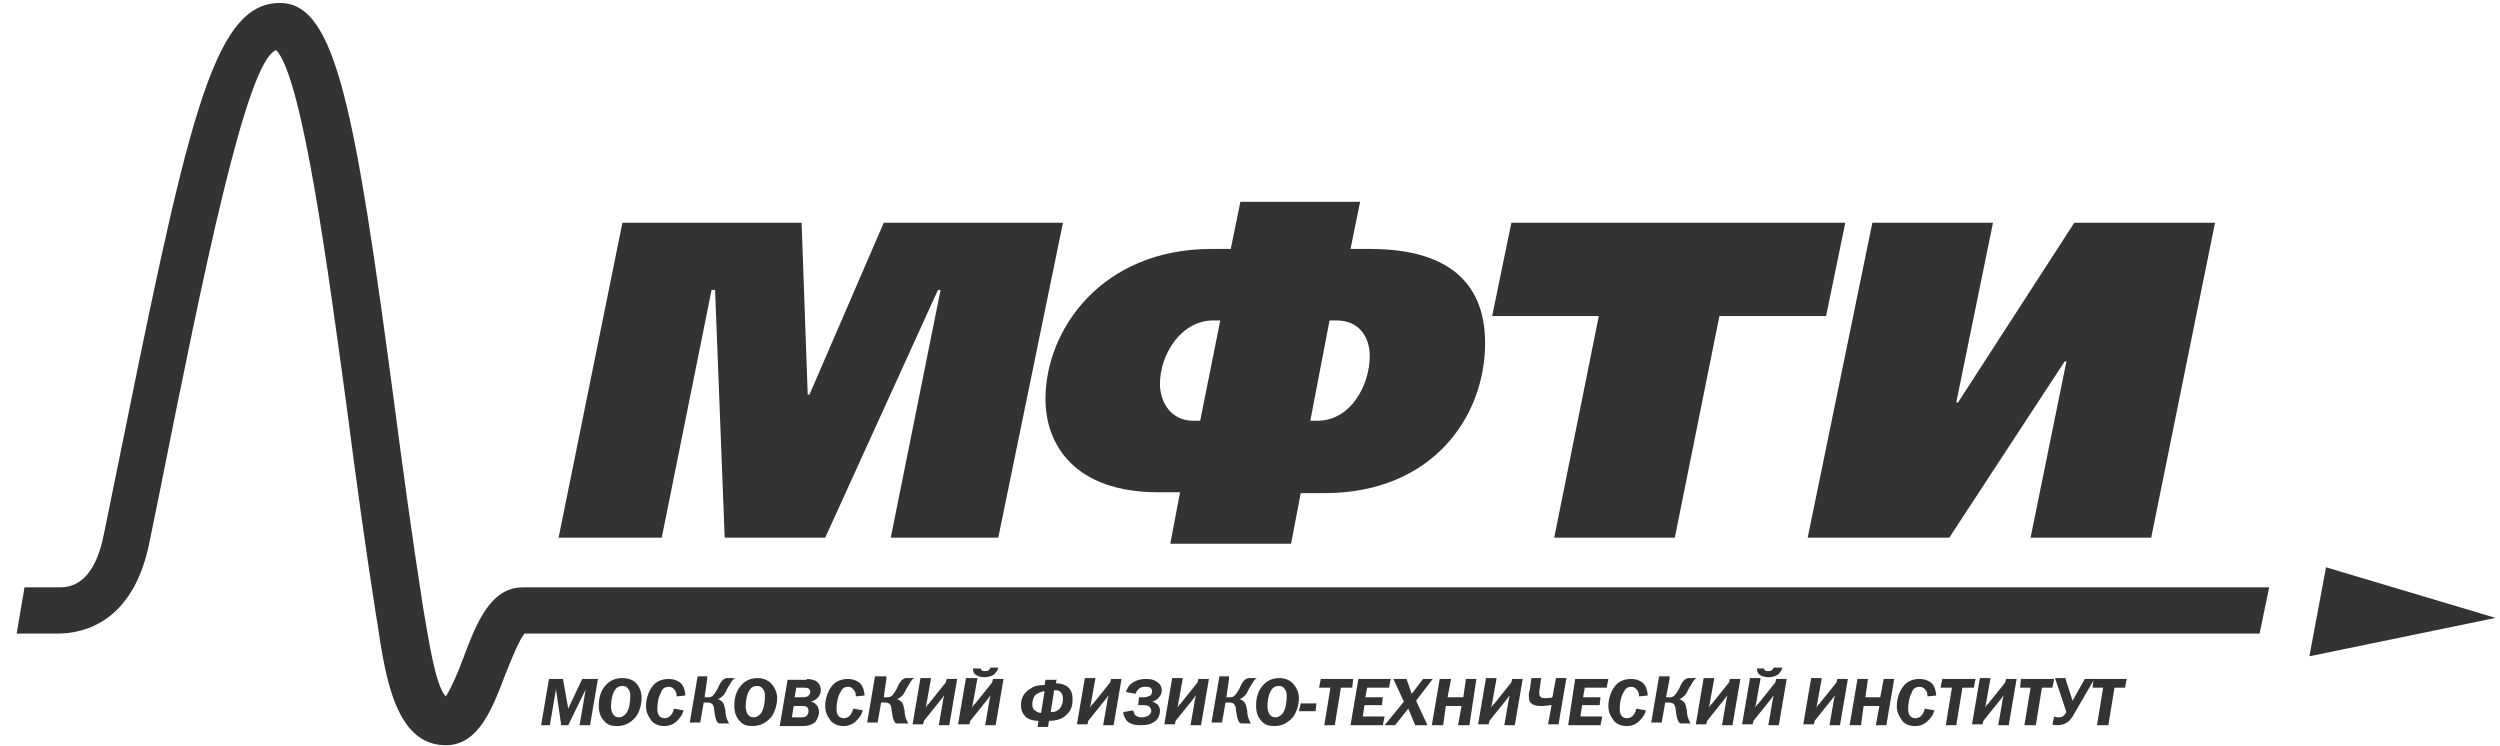 <svg width="201" height="60" viewBox="0 0 201 60" fill="none" xmlns="http://www.w3.org/2000/svg">
<path d="M50.042 17.91H64.449L64.941 31.725H65.082L71.055 17.91H85.462L80.261 43.226H71.618L75.623 23.31H75.412L66.347 43.226H58.265L57.492 23.31H57.211L53.205 43.226H44.912L50.042 17.91Z" fill="#333333"/>
<path d="M94.104 43.646L94.877 39.579H93.121C86.444 39.579 84.055 35.792 84.055 32.075C84.055 26.535 88.552 20.014 97.407 20.014H98.953L99.727 16.227H109.355L108.581 20.014H110.128C113.712 20.014 119.404 20.855 119.404 27.587C119.404 33.478 115.188 39.649 106.473 39.649H104.576L103.803 43.716H94.104V43.646ZM98.11 25.764H97.548C94.948 25.764 93.261 28.499 93.261 30.883C93.261 32.356 94.175 33.829 95.932 33.829H96.494L98.11 25.764ZM105.349 33.829H105.911C108.652 33.829 110.128 30.883 110.128 28.639C110.128 27.026 109.214 25.764 107.457 25.764H106.895L105.349 33.829Z" fill="#333333"/>
<path d="M148.361 17.91L146.815 25.414H138.241L134.657 43.226H124.959L128.543 25.414H119.969L121.515 17.91H148.361Z" fill="#333333"/>
<path d="M160.237 17.91L157.285 32.356H157.426L166.772 17.91H178.088L172.956 43.226H163.259L166.14 29.06H165.999L156.723 43.226H145.338L150.538 17.91H160.237Z" fill="#333333"/>
<path d="M185.676 52.764L187.011 45.611L200.644 49.679L185.676 52.764Z" fill="#333333"/>
<path d="M182.442 47.224H42.028C39.428 47.224 38.304 50.099 37.25 52.904C36.898 53.886 36.266 55.359 35.844 55.99C35.001 55.148 34.438 51.221 34.157 49.678L34.017 48.837C33.173 43.437 32.401 37.827 31.698 32.427C28.535 8.654 26.989 0.309 22.562 0.239C17.01 0.169 15.042 9.986 9.139 39.089L8.366 42.876C7.522 47.224 5.484 47.224 4.641 47.224H1.97L1.338 50.941H4.641C6.82 50.941 10.755 49.959 12.02 43.577L12.793 39.79C16.377 21.838 19.821 4.867 22.21 4.026C24.319 6.27 26.357 21.557 27.903 32.918C28.605 38.388 29.378 43.998 30.222 49.398L30.362 50.239C30.995 54.517 31.838 59.917 35.844 59.917C38.444 59.917 39.569 57.042 40.623 54.237C41.044 53.185 41.747 51.432 42.169 50.941H181.669L182.442 47.224Z" fill="#333333"/>
<path d="M45.263 54.588L45.685 56.972L46.809 54.588H48.074L47.441 58.305H46.598L47.09 55.429L45.685 58.305H45.122L44.7 55.429L44.209 58.305H43.506L44.138 54.588H45.263Z" fill="#333333"/>
<path d="M51.094 54.868C51.305 55.079 51.586 55.499 51.586 56.131C51.586 56.692 51.375 57.323 51.094 57.673C50.883 57.884 50.462 58.375 49.618 58.375C49.197 58.375 48.845 58.304 48.564 57.954C48.283 57.673 48.143 57.252 48.143 56.762C48.143 56.271 48.213 55.569 48.775 55.009C49.126 54.658 49.548 54.518 50.04 54.518C50.392 54.518 50.743 54.588 51.094 54.868ZM49.267 57.393C49.408 57.603 49.548 57.673 49.759 57.673C49.97 57.673 50.11 57.603 50.321 57.393C50.602 57.042 50.673 56.411 50.673 55.99C50.673 55.85 50.673 55.569 50.532 55.429C50.462 55.289 50.321 55.149 50.04 55.149C49.829 55.149 49.618 55.219 49.478 55.429C49.197 55.78 49.126 56.411 49.126 56.832C49.126 57.042 49.197 57.253 49.267 57.393Z" fill="#333333"/>
<path d="M54.397 55.99C54.397 55.85 54.397 55.64 54.257 55.499C54.116 55.289 53.975 55.219 53.765 55.219C53.413 55.219 53.203 55.429 53.132 55.71C52.921 56.061 52.851 56.622 52.851 56.972C52.851 57.112 52.851 57.393 52.992 57.533C53.062 57.674 53.273 57.744 53.413 57.744C53.694 57.744 54.046 57.603 54.187 56.972L54.959 57.112C54.889 57.323 54.819 57.533 54.678 57.674C54.327 58.164 53.905 58.375 53.413 58.375C52.851 58.375 52.429 58.094 52.289 57.814C52.078 57.533 51.938 57.183 51.938 56.762C51.938 56.201 52.148 55.57 52.429 55.219C52.711 54.798 53.203 54.588 53.765 54.588C54.257 54.588 54.608 54.798 54.749 54.939C54.959 55.149 55.1 55.57 55.1 55.92L54.397 55.99Z" fill="#333333"/>
<path d="M56.861 54.587L56.65 56.06H56.931C57.212 56.06 57.352 55.99 57.704 55.359C57.845 55.008 57.985 54.798 58.126 54.657C58.266 54.587 58.336 54.517 58.407 54.517H59.109C58.969 54.587 58.899 54.657 58.688 55.008C58.477 55.359 58.477 55.359 58.336 55.639C58.196 55.92 58.055 55.99 57.985 56.06C57.915 56.13 57.774 56.2 57.704 56.2C57.915 56.27 58.055 56.411 58.126 56.481C58.196 56.621 58.266 56.761 58.266 56.902C58.336 57.112 58.336 57.252 58.336 57.392C58.407 57.813 58.547 58.024 58.617 58.164H57.845C57.774 58.164 57.634 58.094 57.563 57.813C57.493 57.673 57.493 57.462 57.423 57.112C57.423 56.902 57.353 56.691 57.282 56.621C57.212 56.551 57.072 56.481 56.931 56.481H56.58L56.298 58.094H55.455L56.088 54.377H56.861" fill="#333333"/>
<path d="M61.92 54.868C62.131 55.078 62.483 55.499 62.483 56.13C62.483 56.691 62.272 57.323 61.991 57.673C61.78 57.884 61.358 58.374 60.515 58.374C60.093 58.374 59.742 58.304 59.461 57.954C59.18 57.673 59.039 57.252 59.039 56.762C59.039 56.271 59.109 55.569 59.672 55.008C60.023 54.658 60.445 54.518 60.937 54.518C61.218 54.518 61.569 54.588 61.92 54.868ZM60.093 57.393C60.234 57.603 60.374 57.673 60.585 57.673C60.796 57.673 60.937 57.603 61.148 57.393C61.429 57.042 61.499 56.411 61.499 55.99C61.499 55.85 61.499 55.569 61.358 55.429C61.288 55.289 61.148 55.149 60.866 55.149C60.656 55.149 60.445 55.219 60.304 55.429C60.023 55.78 59.953 56.411 59.953 56.832C59.953 57.042 60.023 57.253 60.093 57.393Z" fill="#333333"/>
<path d="M64.866 54.588C65.147 54.588 65.358 54.658 65.569 54.728C65.78 54.868 65.991 55.079 65.991 55.499C65.991 55.78 65.85 55.99 65.71 56.131C65.569 56.271 65.428 56.341 65.218 56.411C65.358 56.481 65.499 56.481 65.569 56.622C65.78 56.762 65.85 57.042 65.85 57.253C65.85 57.533 65.71 57.814 65.569 58.024C65.288 58.305 64.866 58.375 64.515 58.375H62.688L63.32 54.658H64.866V54.588ZM63.671 57.674H64.374C64.585 57.674 64.726 57.674 64.866 57.533C64.936 57.463 65.007 57.323 65.007 57.183C65.007 56.972 64.936 56.902 64.866 56.832C64.726 56.762 64.585 56.762 64.444 56.762H63.812L63.671 57.674ZM63.882 56.061H64.515C64.655 56.061 64.866 56.061 65.007 55.92C65.077 55.85 65.147 55.78 65.147 55.64C65.147 55.359 64.936 55.289 64.655 55.289H64.023L63.882 56.061Z" fill="#333333"/>
<path d="M68.805 55.99C68.805 55.85 68.805 55.64 68.665 55.499C68.524 55.289 68.384 55.219 68.173 55.219C67.822 55.219 67.681 55.429 67.54 55.71C67.33 56.061 67.259 56.622 67.259 56.972C67.259 57.112 67.259 57.393 67.4 57.533C67.47 57.674 67.681 57.744 67.822 57.744C68.103 57.744 68.454 57.603 68.595 56.972L69.368 57.112C69.297 57.323 69.227 57.533 69.087 57.674C68.735 58.164 68.313 58.375 67.822 58.375C67.259 58.375 66.838 58.094 66.697 57.814C66.486 57.533 66.346 57.183 66.346 56.762C66.346 56.201 66.557 55.57 66.838 55.219C67.119 54.798 67.611 54.588 68.173 54.588C68.665 54.588 69.016 54.798 69.157 54.939C69.368 55.149 69.508 55.57 69.508 55.92L68.805 55.99Z" fill="#333333"/>
<path d="M71.265 54.587L71.054 56.06H71.335C71.616 56.06 71.757 55.99 72.108 55.359C72.249 55.008 72.389 54.798 72.53 54.657C72.671 54.587 72.741 54.517 72.811 54.517H73.514C73.373 54.587 73.303 54.657 73.092 55.008C72.881 55.359 72.881 55.359 72.741 55.639C72.6 55.92 72.46 55.99 72.389 56.06C72.319 56.13 72.178 56.2 72.108 56.2C72.319 56.27 72.46 56.411 72.53 56.481C72.6 56.621 72.67 56.761 72.67 56.902C72.741 57.112 72.741 57.252 72.741 57.392C72.811 57.813 72.952 58.024 73.022 58.164H72.108C72.038 58.164 71.897 58.094 71.827 57.813C71.757 57.673 71.757 57.462 71.686 57.112C71.686 56.902 71.616 56.691 71.546 56.621C71.476 56.551 71.335 56.481 71.195 56.481H70.843L70.562 58.094H69.719L70.351 54.377H71.265" fill="#333333"/>
<path d="M74.847 54.588L74.496 56.551C74.496 56.621 74.425 56.832 74.425 56.902C74.566 56.692 74.566 56.621 74.636 56.621L76.042 54.868L76.112 54.588H76.955L76.323 58.304H75.479L75.831 56.271C75.831 56.13 75.901 56.06 75.901 55.92C75.831 55.99 75.76 56.131 75.69 56.201L74.285 57.954L74.214 58.234H73.371L74.004 54.518H74.847" fill="#333333"/>
<path d="M78.576 54.587L78.224 56.551C78.224 56.621 78.154 56.832 78.154 56.902C78.294 56.691 78.294 56.621 78.365 56.621L79.77 54.868L79.84 54.587H80.684L80.051 58.304H79.208L79.559 56.27C79.559 56.13 79.63 56.06 79.63 55.92C79.559 55.99 79.489 56.13 79.419 56.2L78.013 57.954L77.943 58.234H77.029L77.662 54.517H78.576V54.587ZM78.856 53.676C78.856 53.746 78.856 53.816 78.927 53.886C78.997 53.956 79.067 53.956 79.208 53.956C79.278 53.956 79.419 53.956 79.489 53.886C79.559 53.816 79.63 53.746 79.63 53.676H80.262C80.192 53.956 80.051 54.097 79.911 54.237C79.7 54.377 79.419 54.447 79.138 54.447C78.927 54.447 78.576 54.377 78.435 54.237C78.294 54.167 78.224 53.956 78.224 53.746H78.856V53.676Z" fill="#333333"/>
<path d="M84.968 54.518L84.897 54.938C85.319 54.938 85.811 55.078 86.022 55.429C86.232 55.71 86.232 55.99 86.232 56.271C86.232 56.481 86.232 57.112 85.67 57.533C85.389 57.813 84.897 57.954 84.335 57.954L84.265 58.445H83.421L83.492 57.954C82.999 57.954 82.648 57.813 82.437 57.603C82.227 57.393 82.086 57.112 82.086 56.691C82.086 56.271 82.227 55.71 82.859 55.359C83.14 55.149 83.492 55.078 83.984 55.078L84.054 54.658H84.968V54.518ZM83.984 55.569C83.773 55.569 83.492 55.71 83.281 55.85C83.07 56.06 83 56.341 83 56.621C83 56.902 83.07 57.042 83.21 57.112C83.351 57.253 83.562 57.323 83.702 57.323L83.984 55.569ZM84.475 57.252C84.827 57.252 85.038 57.182 85.249 56.902C85.389 56.691 85.459 56.481 85.459 56.201C85.459 55.85 85.319 55.64 85.178 55.569C85.108 55.499 84.897 55.499 84.757 55.499L84.475 57.252Z" fill="#333333"/>
<path d="M88.062 54.588L87.71 56.551C87.71 56.621 87.64 56.832 87.64 56.902C87.781 56.691 87.781 56.621 87.851 56.621L89.257 54.868L89.327 54.588H90.17L89.537 58.304H88.694L89.046 56.271C89.046 56.13 89.116 56.06 89.116 55.92C89.046 55.99 88.975 56.13 88.905 56.201L87.499 57.954L87.429 58.234H86.586L87.219 54.518H88.062" fill="#333333"/>
<path d="M90.523 55.64C90.594 55.429 90.734 55.079 91.086 54.868C91.296 54.728 91.648 54.588 92.14 54.588C92.561 54.588 92.772 54.658 92.983 54.798C93.334 55.009 93.405 55.289 93.405 55.499C93.405 55.78 93.264 55.99 93.124 56.131C93.053 56.201 92.913 56.341 92.632 56.411C92.772 56.411 92.913 56.551 93.053 56.622C93.124 56.692 93.264 56.902 93.264 57.112C93.264 57.463 93.124 57.884 92.702 58.094C92.35 58.305 91.929 58.305 91.648 58.305C91.296 58.305 90.875 58.234 90.594 57.954C90.453 57.744 90.312 57.533 90.312 57.253L91.086 57.112C91.156 57.253 91.226 57.393 91.226 57.463C91.367 57.603 91.578 57.674 91.788 57.674C92.14 57.674 92.28 57.533 92.35 57.533C92.491 57.393 92.561 57.253 92.561 57.183C92.561 57.042 92.491 56.902 92.421 56.832C92.28 56.692 92.069 56.692 91.929 56.692H91.507L91.578 56.061H91.999C92.14 56.061 92.35 55.99 92.491 55.92C92.561 55.85 92.632 55.71 92.632 55.57C92.632 55.429 92.561 55.359 92.491 55.289C92.35 55.219 92.28 55.219 92.14 55.219C91.929 55.219 91.788 55.219 91.578 55.359C91.507 55.429 91.367 55.57 91.296 55.78L90.523 55.64Z" fill="#333333"/>
<path d="M95.087 54.588L94.736 56.551C94.736 56.621 94.665 56.832 94.665 56.902C94.806 56.691 94.806 56.621 94.876 56.621L96.282 54.868L96.352 54.588H97.195L96.563 58.304H95.72L96.071 56.271C96.071 56.13 96.141 56.06 96.141 55.92C96.071 55.99 96.001 56.13 95.931 56.201L94.525 57.954L94.455 58.234H93.611L94.244 54.518H95.087" fill="#333333"/>
<path d="M98.812 54.587L98.601 56.06H98.882C99.163 56.06 99.304 55.99 99.655 55.359C99.796 55.008 99.936 54.798 100.077 54.657C100.217 54.587 100.288 54.517 100.358 54.517H101.061C100.92 54.587 100.85 54.657 100.639 55.008C100.428 55.359 100.428 55.359 100.288 55.639C100.147 55.92 100.007 55.99 99.936 56.06C99.866 56.13 99.725 56.2 99.655 56.2C99.866 56.27 100.007 56.411 100.077 56.481C100.147 56.621 100.217 56.761 100.217 56.902C100.288 57.112 100.288 57.252 100.288 57.392C100.358 57.813 100.499 58.024 100.569 58.164H99.796C99.725 58.164 99.585 58.094 99.514 57.813C99.444 57.673 99.444 57.462 99.374 57.112C99.374 56.902 99.304 56.691 99.234 56.621C99.163 56.551 99.023 56.481 98.882 56.481H98.531L98.25 58.094H97.406L98.039 54.377H98.812" fill="#333333"/>
<path d="M103.872 54.868C104.082 55.078 104.434 55.499 104.434 56.13C104.434 56.691 104.223 57.323 103.942 57.673C103.731 57.884 103.309 58.374 102.466 58.374C102.044 58.374 101.693 58.304 101.412 57.954C101.131 57.673 100.99 57.252 100.99 56.762C100.99 56.271 101.061 55.569 101.623 55.008C101.974 54.658 102.396 54.518 102.888 54.518C103.169 54.518 103.52 54.588 103.872 54.868ZM102.044 57.393C102.185 57.603 102.325 57.673 102.536 57.673C102.747 57.673 102.888 57.603 103.099 57.393C103.38 57.042 103.45 56.411 103.45 55.99C103.45 55.85 103.45 55.569 103.309 55.429C103.239 55.289 103.099 55.149 102.817 55.149C102.606 55.149 102.396 55.219 102.255 55.429C101.974 55.78 101.904 56.411 101.904 56.832C101.904 57.042 101.974 57.253 102.044 57.393Z" fill="#333333"/>
<path d="M105.841 56.551H104.576L104.436 57.182H105.771L105.841 56.551Z" fill="#333333"/>
<path d="M108.794 54.588L108.723 55.289H107.81L107.318 58.305H106.474L106.966 55.289H106.053L106.193 54.588H108.794Z" fill="#333333"/>
<path d="M111.674 55.289H109.917L109.777 56.061H111.182L111.112 56.692H109.706L109.566 57.603H111.323L111.182 58.305H108.582L109.215 54.588H111.815L111.674 55.289Z" fill="#333333"/>
<path d="M113.854 56.341L114.768 58.305H113.784L113.222 56.972L112.168 58.305H111.324L112.87 56.411L112.027 54.588H113.081L113.503 55.78L114.416 54.588H115.189L113.854 56.341Z" fill="#333333"/>
<path d="M116.665 54.588L116.384 56.061H117.649L117.86 54.588H118.703L118.141 58.305H117.227L117.508 56.762H116.244L116.033 58.305H115.119L115.752 54.588H116.665Z" fill="#333333"/>
<path d="M120.316 54.588L119.964 56.551C119.964 56.621 119.894 56.832 119.894 56.902C120.035 56.691 120.035 56.621 120.105 56.621L121.51 54.868L121.581 54.588H122.424L121.791 58.304H120.948L121.299 56.271C121.299 56.13 121.37 56.06 121.37 55.92C121.299 55.99 121.229 56.13 121.159 56.201L119.753 57.954L119.683 58.234H118.84L119.472 54.518H120.316" fill="#333333"/>
<path d="M123.902 54.588L123.761 55.569C123.761 55.64 123.761 55.71 123.761 55.78C123.761 55.85 123.761 55.92 123.832 55.99C123.902 56.131 124.113 56.131 124.253 56.131C124.394 56.131 124.675 56.13 124.815 56.06L125.097 54.518H125.94L125.307 58.234H124.464L124.745 56.692C124.534 56.692 124.253 56.762 123.972 56.762C123.761 56.762 123.34 56.762 123.129 56.551C122.988 56.481 122.918 56.271 122.918 55.92C122.918 55.78 122.918 55.64 122.988 55.499L123.129 54.518H123.902" fill="#333333"/>
<path d="M129.174 55.289H127.417L127.277 56.061H128.682L128.612 56.692H127.206L127.066 57.603H128.823L128.682 58.305H126.082L126.644 54.588H129.315L129.174 55.289Z" fill="#333333"/>
<path d="M131.772 55.99C131.772 55.85 131.772 55.64 131.632 55.499C131.491 55.289 131.351 55.219 131.14 55.219C130.788 55.219 130.648 55.429 130.507 55.71C130.296 56.061 130.226 56.622 130.226 56.972C130.226 57.112 130.226 57.393 130.367 57.533C130.437 57.674 130.648 57.744 130.788 57.744C131.069 57.744 131.421 57.603 131.561 56.972L132.334 57.112C132.264 57.323 132.194 57.533 132.053 57.674C131.702 58.164 131.28 58.375 130.788 58.375C130.226 58.375 129.804 58.094 129.664 57.814C129.453 57.533 129.312 57.183 129.312 56.762C129.312 56.201 129.523 55.57 129.804 55.219C130.086 54.798 130.577 54.588 131.14 54.588C131.632 54.588 131.983 54.798 132.124 54.939C132.334 55.149 132.475 55.57 132.475 55.92L131.772 55.99Z" fill="#333333"/>
<path d="M134.234 54.587L133.953 56.06H134.234C134.515 56.06 134.655 55.99 135.007 55.359C135.147 55.008 135.288 54.798 135.428 54.657C135.569 54.587 135.639 54.517 135.71 54.517H136.412C136.272 54.587 136.201 54.657 135.991 55.008C135.78 55.359 135.78 55.359 135.639 55.639C135.499 55.92 135.358 55.99 135.288 56.06C135.218 56.13 135.077 56.2 135.007 56.2C135.218 56.27 135.358 56.411 135.428 56.481C135.499 56.621 135.569 56.761 135.569 56.902C135.639 57.112 135.639 57.252 135.639 57.392C135.71 57.813 135.85 58.024 135.92 58.164H135.147C135.077 58.164 134.937 58.094 134.866 57.813C134.796 57.673 134.796 57.462 134.726 57.112C134.726 56.902 134.655 56.691 134.585 56.621C134.515 56.551 134.374 56.481 134.234 56.481H133.882L133.601 58.094H132.758L133.39 54.377H134.234" fill="#333333"/>
<path d="M137.818 54.588L137.466 56.551C137.466 56.621 137.396 56.832 137.396 56.902C137.536 56.691 137.536 56.621 137.607 56.621L139.012 54.868L139.083 54.588H139.926L139.293 58.304H138.45L138.801 56.271C138.801 56.13 138.872 56.06 138.872 55.92C138.801 55.99 138.731 56.13 138.661 56.201L137.255 57.954L137.185 58.234H136.342L136.974 54.518H137.818" fill="#333333"/>
<path d="M141.542 54.587L141.191 56.551C141.191 56.621 141.121 56.832 141.121 56.902C141.261 56.691 141.261 56.621 141.332 56.621L142.737 54.868L142.807 54.587H143.651L143.018 58.304H142.175L142.526 56.27C142.526 56.13 142.596 56.06 142.596 55.92C142.526 55.99 142.456 56.13 142.386 56.2L140.98 57.954L140.91 58.234H140.066L140.699 54.517H141.542V54.587ZM141.823 53.676C141.823 53.746 141.823 53.816 141.894 53.886C141.964 53.956 142.034 53.956 142.175 53.956C142.245 53.956 142.386 53.956 142.456 53.886C142.526 53.816 142.596 53.746 142.596 53.676H143.299C143.229 53.956 143.088 54.097 142.948 54.237C142.737 54.377 142.456 54.447 142.175 54.447C141.964 54.447 141.613 54.377 141.472 54.237C141.332 54.167 141.261 53.956 141.261 53.746H141.823V53.676Z" fill="#333333"/>
<path d="M146.46 54.588L146.109 56.551C146.109 56.621 146.039 56.832 146.039 56.902C146.179 56.692 146.179 56.621 146.249 56.621L147.655 54.868L147.725 54.588H148.569L147.936 58.304H147.093L147.444 56.271C147.444 56.13 147.514 56.06 147.514 55.92C147.444 55.99 147.374 56.131 147.304 56.201L145.898 57.954L145.828 58.234H144.984L145.617 54.518H146.46" fill="#333333"/>
<path d="M150.187 54.588L149.976 56.061H151.171L151.452 54.588H152.295L151.663 58.305H150.819L151.1 56.762H149.835L149.625 58.305H148.711L149.343 54.588H150.187Z" fill="#333333"/>
<path d="M154.964 55.99C154.964 55.85 154.964 55.64 154.823 55.499C154.682 55.289 154.542 55.219 154.331 55.219C153.98 55.219 153.769 55.429 153.699 55.71C153.488 56.061 153.418 56.622 153.418 56.972C153.418 57.112 153.418 57.393 153.558 57.533C153.628 57.674 153.839 57.744 153.98 57.744C154.261 57.744 154.612 57.603 154.753 56.972L155.526 57.112C155.456 57.323 155.385 57.533 155.245 57.674C154.893 58.164 154.472 58.375 153.98 58.375C153.347 58.375 152.996 58.094 152.855 57.814C152.644 57.533 152.504 57.183 152.504 56.762C152.504 56.201 152.715 55.57 152.996 55.219C153.277 54.798 153.769 54.588 154.331 54.588C154.823 54.588 155.174 54.798 155.315 54.939C155.526 55.149 155.666 55.57 155.666 55.92L154.964 55.99Z" fill="#333333"/>
<path d="M158.833 54.588L158.692 55.289H157.778L157.286 58.305H156.443L156.935 55.289H156.021L156.162 54.588H158.833Z" fill="#333333"/>
<path d="M160.027 54.588L159.675 56.551C159.675 56.621 159.605 56.832 159.605 56.902C159.745 56.691 159.745 56.621 159.816 56.621L161.221 54.868L161.292 54.588H162.135L161.502 58.304H160.659L161.011 56.271C161.011 56.13 161.081 56.06 161.081 55.92C161.011 55.99 160.94 56.13 160.87 56.201L159.464 57.954L159.394 58.234H158.551L159.183 54.518H160.027" fill="#333333"/>
<path d="M165.155 54.588L165.014 55.289H164.171L163.679 58.305H162.765L163.257 55.289H162.414L162.484 54.588H165.155Z" fill="#333333"/>
<path d="M166.07 54.588L166.632 56.341L167.616 54.588H168.389L166.843 57.252C166.562 57.813 166.351 57.954 166.281 58.024C165.999 58.234 165.718 58.304 165.437 58.304C165.297 58.304 165.086 58.304 165.016 58.234L165.156 57.603C165.297 57.673 165.437 57.673 165.507 57.673C165.648 57.673 165.789 57.673 165.929 57.533C165.999 57.463 166.07 57.393 166.14 57.252L165.226 54.518H166.07" fill="#333333"/>
<path d="M170.989 54.588L170.848 55.289H170.005L169.513 58.305H168.6L169.091 55.289H168.248L168.318 54.588H170.989Z" fill="#333333"/>
</svg>
